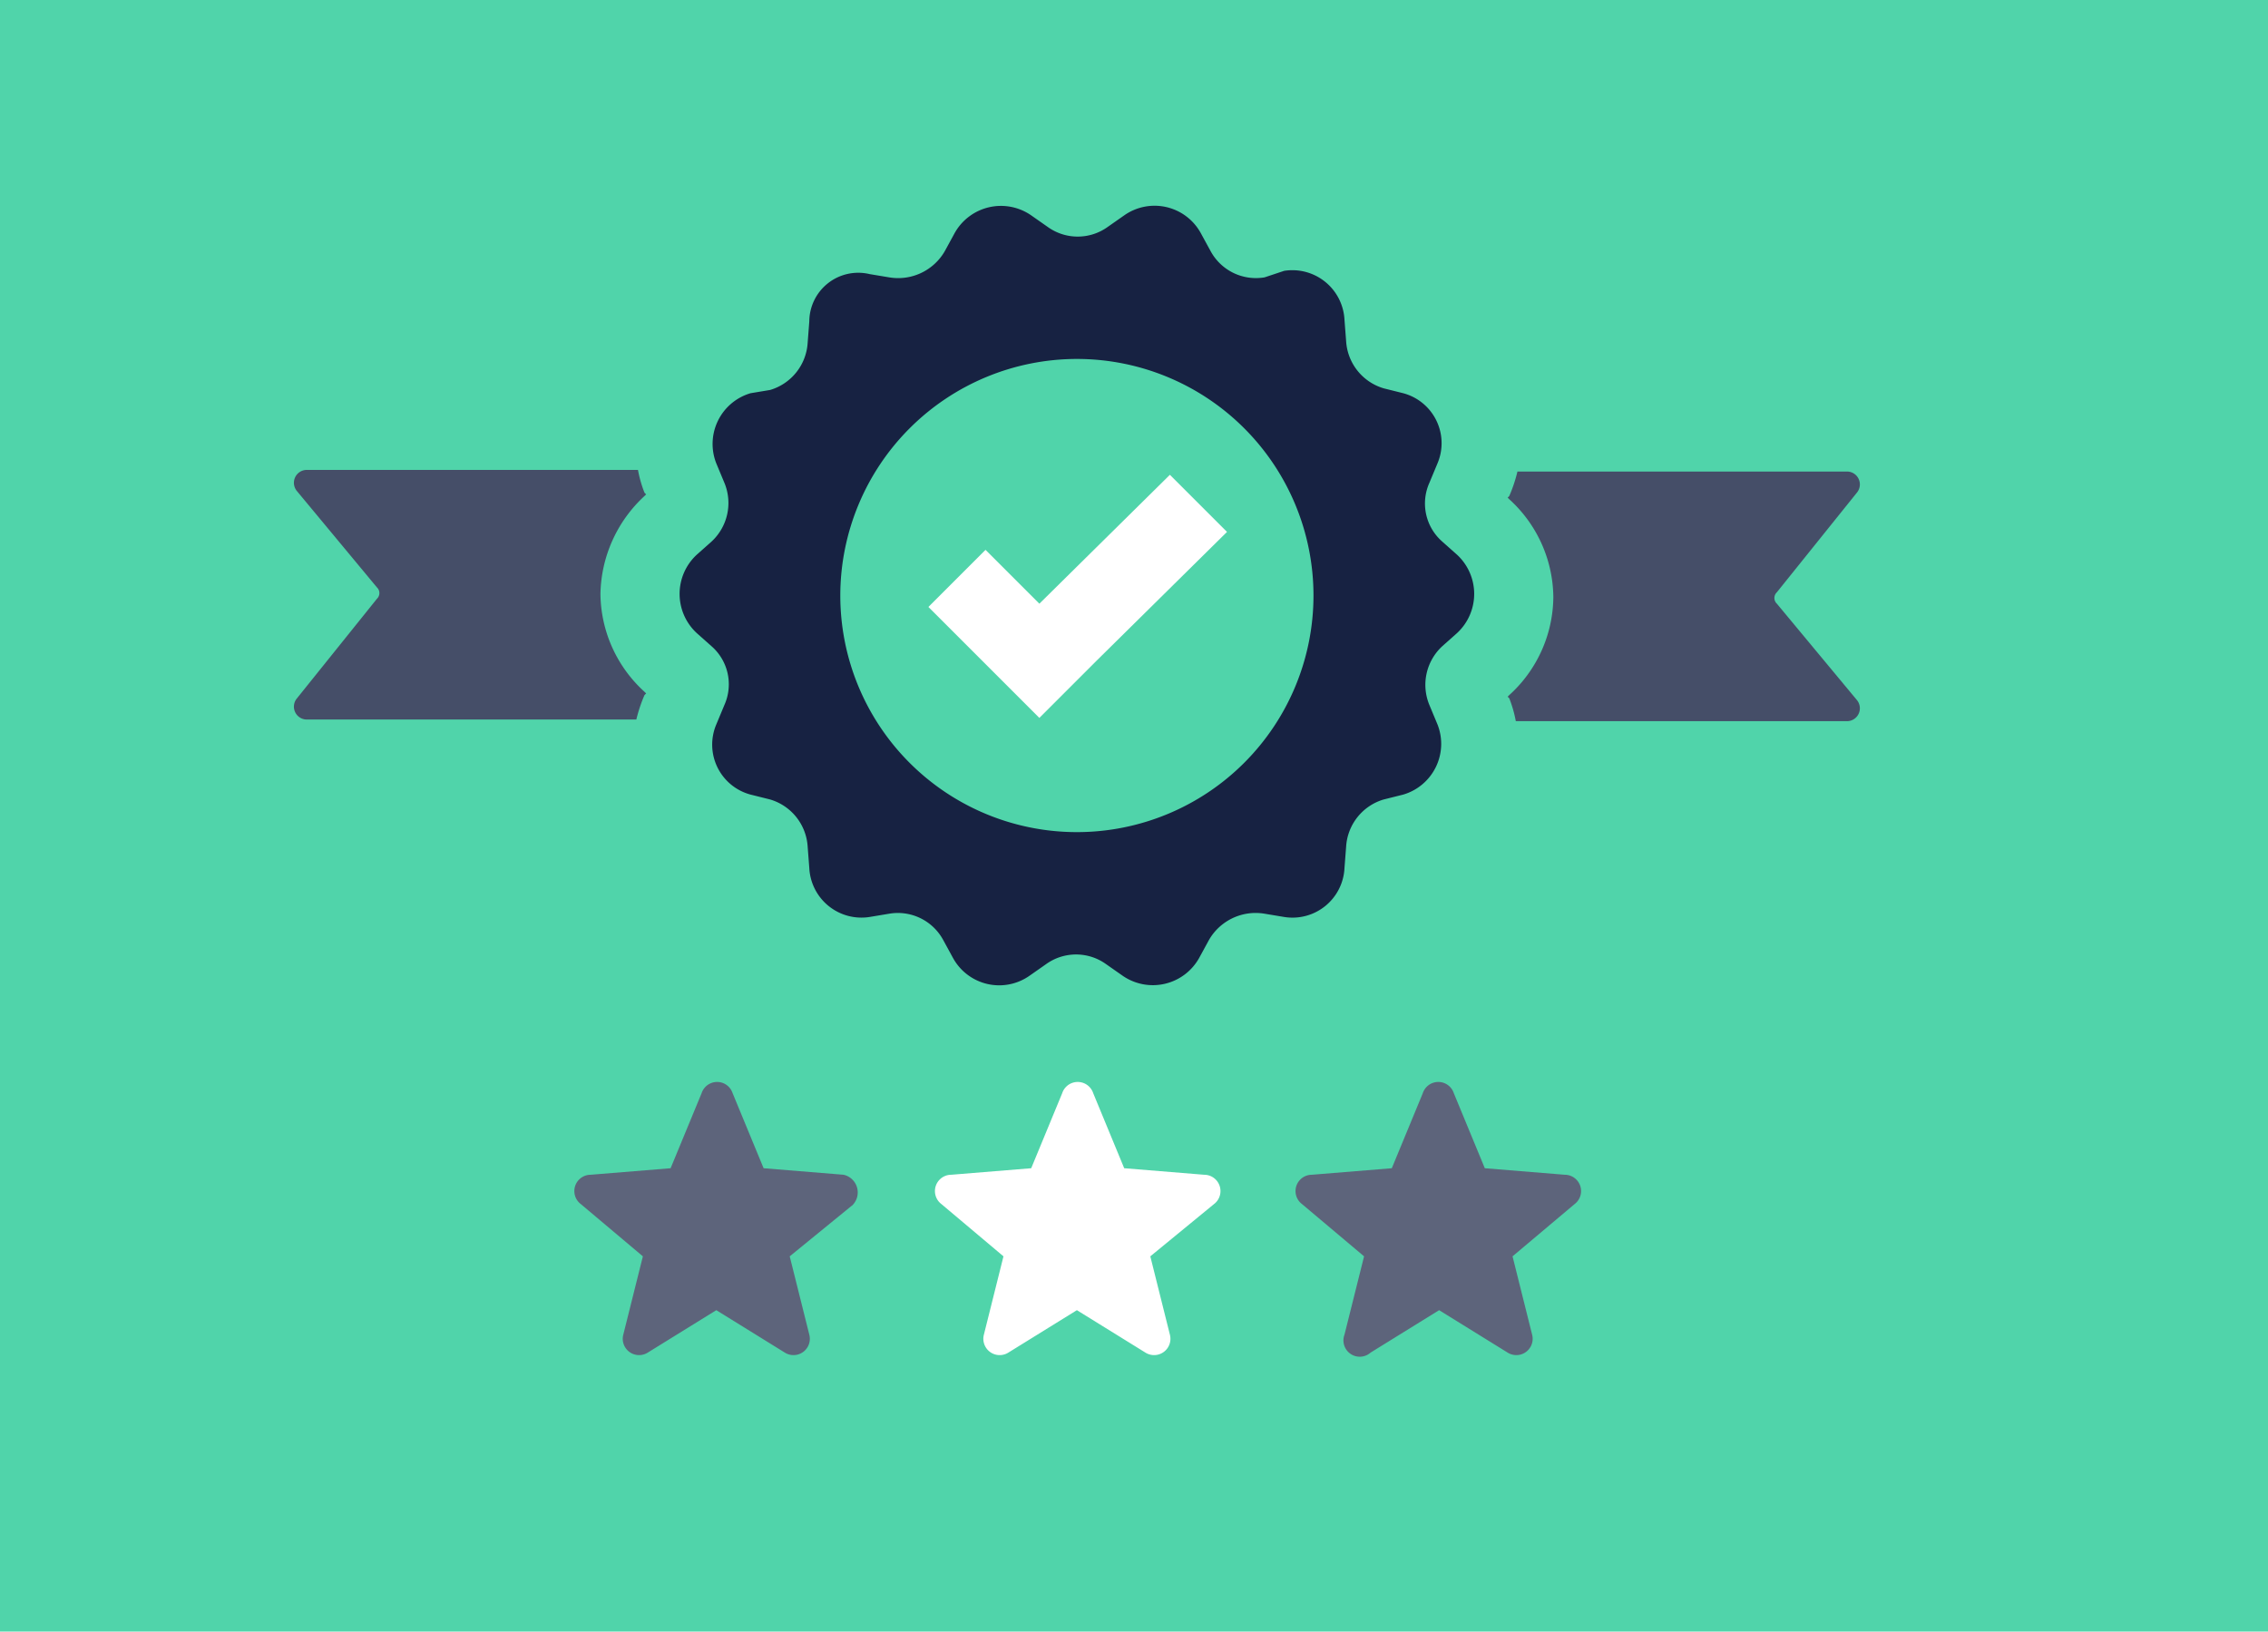 <svg xmlns="http://www.w3.org/2000/svg" viewBox="0 0 139 100"><defs><style>.cls-1{fill:#50d4aa;}.cls-2{fill:#172242;}.cls-3{fill:#5d647b;}.cls-4{fill:#fff;}.cls-5{fill:#454e68;}</style></defs><title>badge-graphic</title><g id="Layer_2" data-name="Layer 2"><g id="Layer_2-2" data-name="Layer 2"><rect class="cls-1" width="139" height="100"/><path class="cls-2" d="M66,22A14.5,14.5,0,1,1,51.5,36.5,14.51,14.51,0,0,1,66,22ZM49.6,19.7,49.5,21a3.22,3.22,0,0,1-2.3,2.9l-1.2.2a3.24,3.24,0,0,0-2.1,4.3l.5,1.2a3.22,3.22,0,0,1-.8,3.6l-.9.8a3.27,3.27,0,0,0,0,4.8l.9.8a3.1,3.1,0,0,1,.8,3.6l-.5,1.2a3.17,3.17,0,0,0,2.1,4.3l1.2.3a3.22,3.22,0,0,1,2.3,2.9l.1,1.3a3.2,3.2,0,0,0,3.7,3l1.2-.2a3.16,3.16,0,0,1,3.3,1.6l.6,1.1a3.23,3.23,0,0,0,4.7,1.1l1-.7a3.15,3.15,0,0,1,3.7,0l1,.7a3.25,3.25,0,0,0,4.7-1.1l.6-1.1A3.3,3.3,0,0,1,77.5,56l1.2.2a3.19,3.19,0,0,0,3.7-3l.1-1.3A3.22,3.22,0,0,1,84.8,49l1.2-.3a3.24,3.24,0,0,0,2.1-4.3l-.5-1.2a3.22,3.22,0,0,1,.8-3.6l.9-.8a3.27,3.27,0,0,0,0-4.8l-.9-.8a3.1,3.1,0,0,1-.8-3.6l.5-1.2A3.17,3.17,0,0,0,86,24.1l-1.2-.3a3.22,3.22,0,0,1-2.3-2.9l-.1-1.3a3.2,3.2,0,0,0-3.7-3l-1.2.4a3.16,3.16,0,0,1-3.3-1.6l-.6-1.1a3.23,3.23,0,0,0-4.7-1.1l-1,.7a3.15,3.15,0,0,1-3.7,0l-1-.7a3.25,3.25,0,0,0-4.7,1.1l-.6,1.1A3.3,3.3,0,0,1,54.5,17l-1.2-.2a3,3,0,0,0-3.7,2.9Z"/><path class="cls-3" d="M82.4,81.8,83.6,77l-3.8-3.2a1,1,0,0,1,.6-1.8l4.9-.4,1.9-4.6a1,1,0,0,1,1.9,0L91,71.6l4.9.4a1,1,0,0,1,.6,1.8L92.7,77l1.2,4.8a1,1,0,0,1-1.5,1.1l-4.2-2.6L84,82.9a1,1,0,0,1-1.6-1.1Z"/><path class="cls-4" d="M70.2,82.9,66,80.3l-4.2,2.6a1,1,0,0,1-1.5-1.1L61.5,77l-3.8-3.2a1,1,0,0,1,.6-1.8l4.9-.4L65.1,67A1,1,0,0,1,67,67l1.9,4.6,4.9.4a1,1,0,0,1,.6,1.8L70.5,77l1.2,4.8a1,1,0,0,1-1.5,1.1Z"/><path class="cls-3" d="M52.2,73.9,48.4,77l1.2,4.8a1,1,0,0,1-1.5,1.1l-4.2-2.6-4.2,2.6a1,1,0,0,1-1.5-1.1L39.4,77l-3.8-3.2a1,1,0,0,1,.6-1.8l4.9-.4L43,67a1,1,0,0,1,1.9,0l1.9,4.6,4.9.4a1.11,1.11,0,0,1,.51,1.9Z"/><polygon class="cls-4" points="60.2 40.5 56.9 37.2 60.4 33.7 63.7 37 71.7 29.1 75.2 32.6 67.2 40.5 63.7 44 60.2 40.5"/><path class="cls-5" d="M36.8,36.4a8.2,8.2,0,0,0,2.7,6l.1.1-.1.1a9,9,0,0,0-.5,1.5H18.8a.79.79,0,0,1-.6-1.3l4.9-6.1a.48.48,0,0,0,0-.7l-4.9-5.9a.79.79,0,0,1,.6-1.3H39.1a7.52,7.52,0,0,0,.4,1.4l.1.1-.1.1a8.36,8.36,0,0,0-2.7,6Z"/><path class="cls-5" d="M95.2,36.6a8.2,8.2,0,0,0-2.7-6l-.1-.1.1-.1a9,9,0,0,0,.5-1.5h20.2a.79.79,0,0,1,.6,1.3l-4.9,6.1a.48.48,0,0,0,0,.7l4.9,5.9a.79.79,0,0,1-.6,1.3H92.9a7.52,7.52,0,0,0-.4-1.4l-.1-.1.1-.1a8.19,8.19,0,0,0,2.7-6Z"/></g></g></svg>